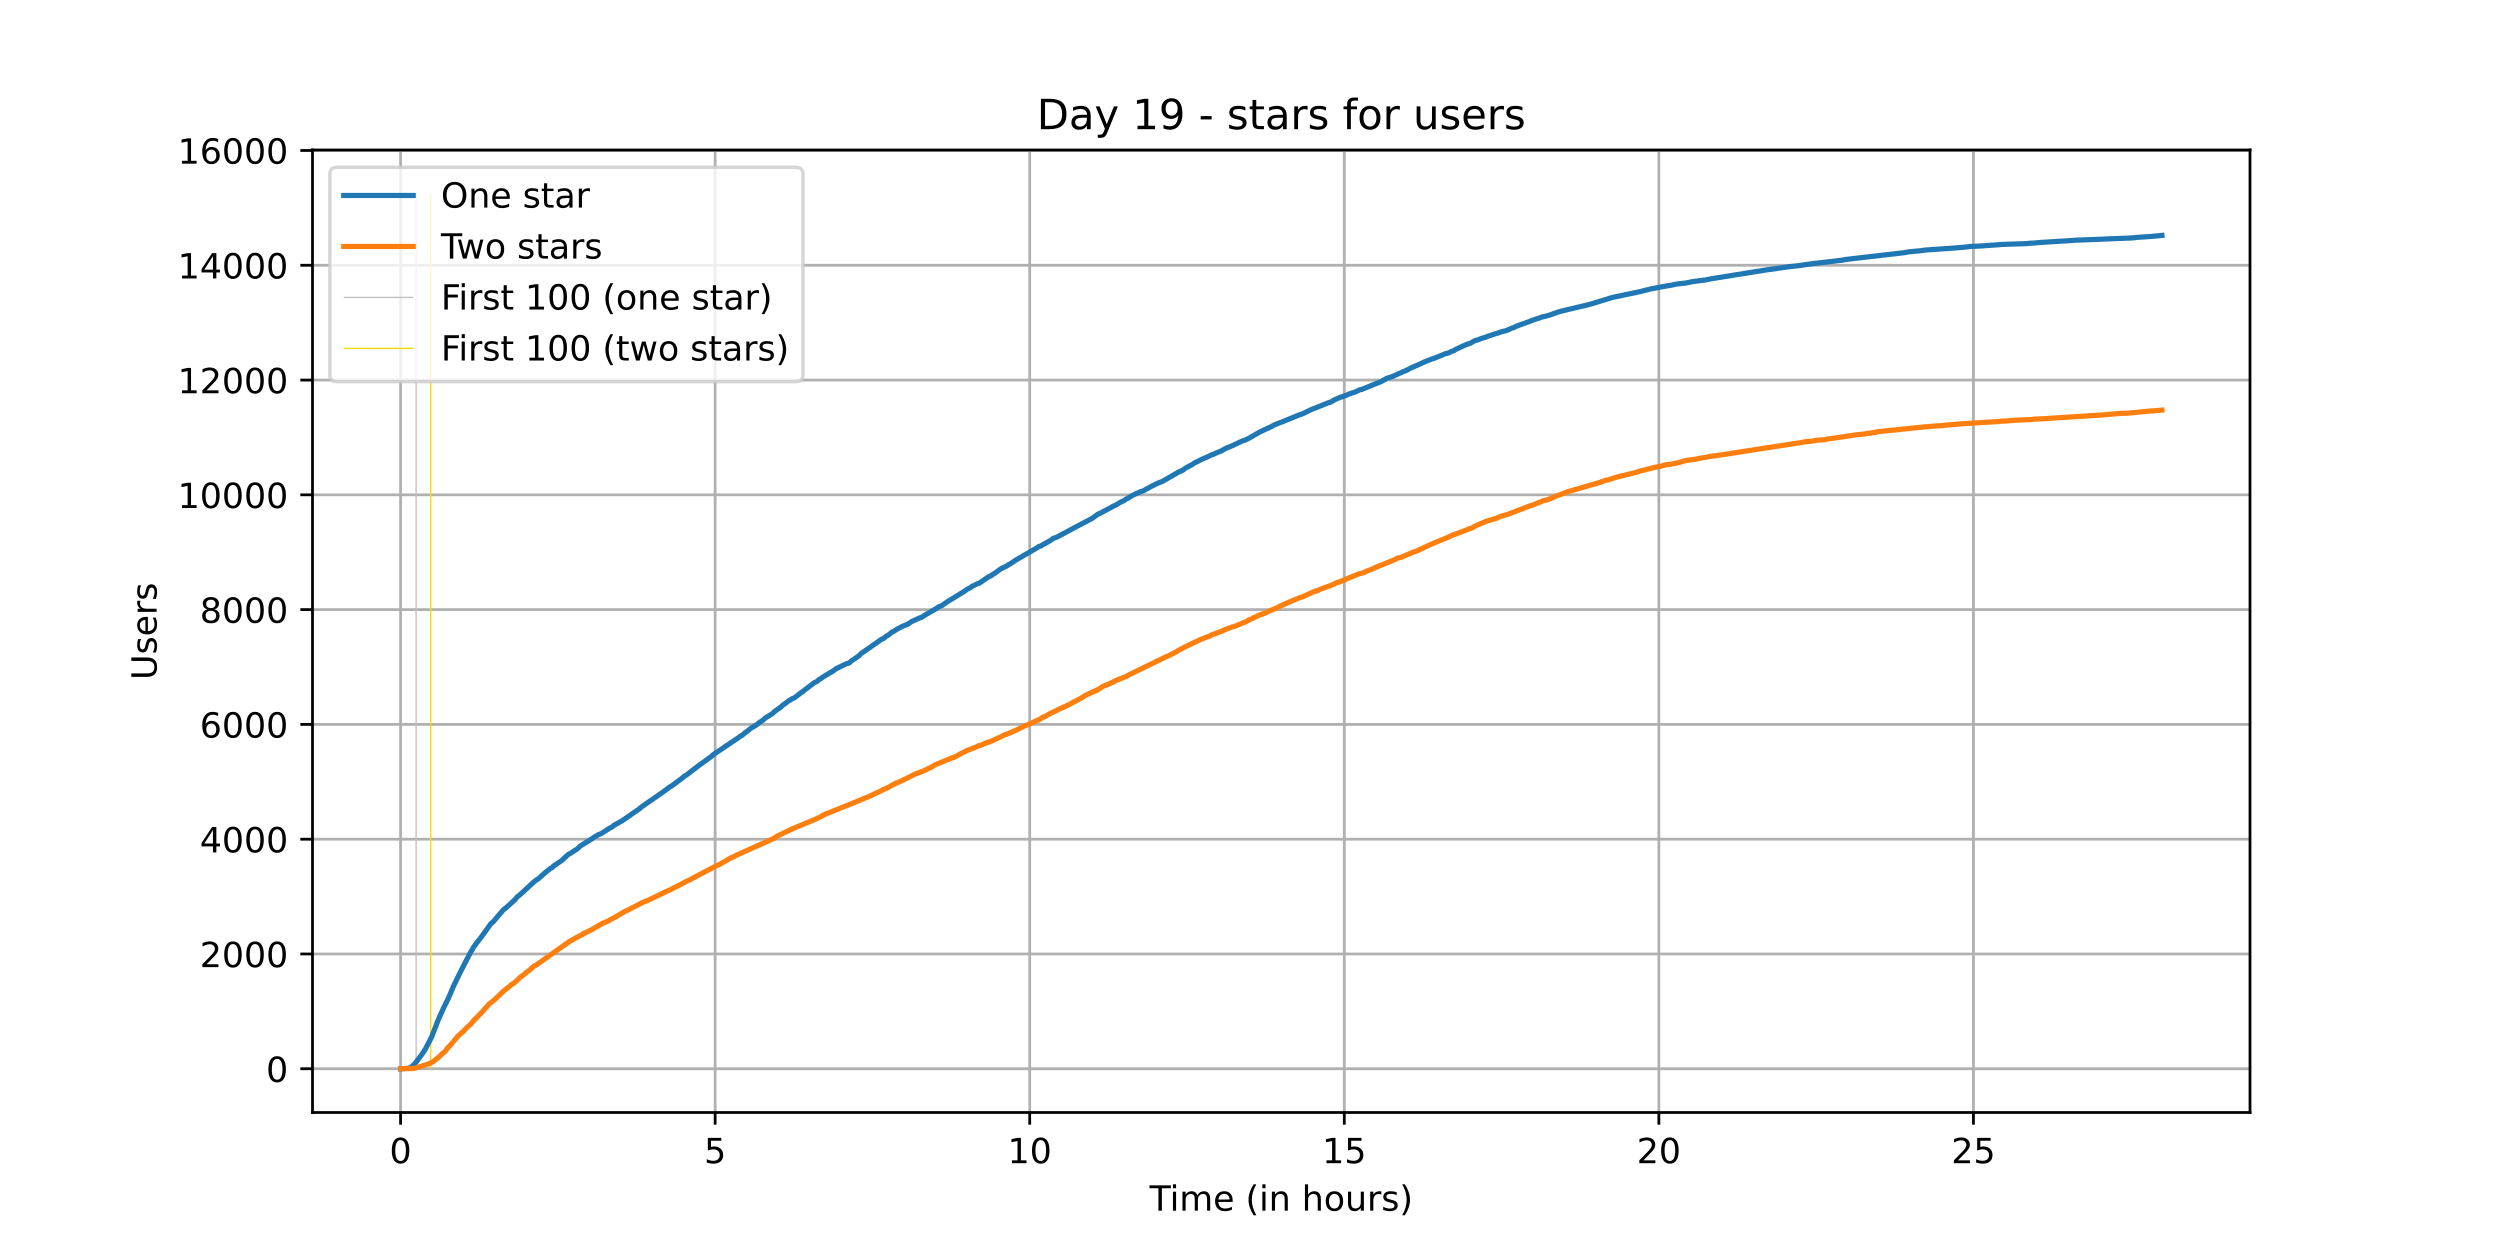 <?xml version="1.0" encoding="utf-8" standalone="no"?>
<!DOCTYPE svg PUBLIC "-//W3C//DTD SVG 1.1//EN"
  "http://www.w3.org/Graphics/SVG/1.1/DTD/svg11.dtd">
<!-- Created with matplotlib (https://matplotlib.org/) -->
<svg height="360pt" version="1.1" viewBox="0 0 720 360" width="720pt" xmlns="http://www.w3.org/2000/svg" xmlns:xlink="http://www.w3.org/1999/xlink">
 <defs>
  <style type="text/css">*{stroke-linecap:butt;stroke-linejoin:round;}</style>
 </defs>
 <g id="figure_1">
  <g id="patch_1">
   <path d="M 0 360 
L 720 360 
L 720 0 
L 0 0 
z
" style="fill:#ffffff;"/>
  </g>
  <g id="axes_1">
   <g id="patch_2">
    <path d="M 90 320.4 
L 648 320.4 
L 648 43.2 
L 90 43.2 
z
" style="fill:#ffffff;"/>
   </g>
   <g id="matplotlib.axis_1">
    <g id="xtick_1">
     <g id="line2d_1">
      <path clip-path="url(#pd65f5e9a64)" d="M 115.364 320.4 
L 115.364 43.2 
" style="fill:none;stroke:#b0b0b0;stroke-linecap:square;stroke-width:0.8;"/>
     </g>
     <g id="line2d_2">
      <defs>
       <path d="M 0 0 
L 0 3.5 
" id="m7a513f7570" style="stroke:#000000;stroke-width:0.8;"/>
      </defs>
      <g>
       <use style="stroke:#000000;stroke-width:0.8;" x="115.364" xlink:href="#m7a513f7570" y="320.4"/>
      </g>
     </g>
     <g id="text_1">
      <!-- 0 -->
      <g transform="translate(112.182 334.998)scale(0.1 -0.1)">
       <defs>
        <path d="M 31.781 66.406 
Q 24.172 66.406 20.328 58.906 
Q 16.5 51.422 16.5 36.375 
Q 16.5 21.391 20.328 13.891 
Q 24.172 6.391 31.781 6.391 
Q 39.453 6.391 43.281 13.891 
Q 47.125 21.391 47.125 36.375 
Q 47.125 51.422 43.281 58.906 
Q 39.453 66.406 31.781 66.406 
z
M 31.781 74.219 
Q 44.047 74.219 50.516 64.516 
Q 56.984 54.828 56.984 36.375 
Q 56.984 17.969 50.516 8.266 
Q 44.047 -1.422 31.781 -1.422 
Q 19.531 -1.422 13.062 8.266 
Q 6.594 17.969 6.594 36.375 
Q 6.594 54.828 13.062 64.516 
Q 19.531 74.219 31.781 74.219 
z
" id="DejaVuSans-48"/>
       </defs>
       <use xlink:href="#DejaVuSans-48"/>
      </g>
     </g>
    </g>
    <g id="xtick_2">
     <g id="line2d_3">
      <path clip-path="url(#pd65f5e9a64)" d="M 205.961 320.4 
L 205.961 43.2 
" style="fill:none;stroke:#b0b0b0;stroke-linecap:square;stroke-width:0.8;"/>
     </g>
     <g id="line2d_4">
      <g>
       <use style="stroke:#000000;stroke-width:0.8;" x="205.961" xlink:href="#m7a513f7570" y="320.4"/>
      </g>
     </g>
     <g id="text_2">
      <!-- 5 -->
      <g transform="translate(202.779 334.998)scale(0.1 -0.1)">
       <defs>
        <path d="M 10.797 72.906 
L 49.516 72.906 
L 49.516 64.594 
L 19.828 64.594 
L 19.828 46.734 
Q 21.969 47.469 24.109 47.828 
Q 26.266 48.188 28.422 48.188 
Q 40.625 48.188 47.75 41.5 
Q 54.891 34.812 54.891 23.391 
Q 54.891 11.625 47.562 5.094 
Q 40.234 -1.422 26.906 -1.422 
Q 22.312 -1.422 17.547 -0.641 
Q 12.797 0.141 7.719 1.703 
L 7.719 11.625 
Q 12.109 9.234 16.797 8.062 
Q 21.484 6.891 26.703 6.891 
Q 35.156 6.891 40.078 11.328 
Q 45.016 15.766 45.016 23.391 
Q 45.016 31 40.078 35.438 
Q 35.156 39.891 26.703 39.891 
Q 22.75 39.891 18.812 39.016 
Q 14.891 38.141 10.797 36.281 
z
" id="DejaVuSans-53"/>
       </defs>
       <use xlink:href="#DejaVuSans-53"/>
      </g>
     </g>
    </g>
    <g id="xtick_3">
     <g id="line2d_5">
      <path clip-path="url(#pd65f5e9a64)" d="M 296.558 320.4 
L 296.558 43.2 
" style="fill:none;stroke:#b0b0b0;stroke-linecap:square;stroke-width:0.8;"/>
     </g>
     <g id="line2d_6">
      <g>
       <use style="stroke:#000000;stroke-width:0.8;" x="296.558" xlink:href="#m7a513f7570" y="320.4"/>
      </g>
     </g>
     <g id="text_3">
      <!-- 10 -->
      <g transform="translate(290.195 334.998)scale(0.1 -0.1)">
       <defs>
        <path d="M 12.406 8.297 
L 28.516 8.297 
L 28.516 63.922 
L 10.984 60.406 
L 10.984 69.391 
L 28.422 72.906 
L 38.281 72.906 
L 38.281 8.297 
L 54.391 8.297 
L 54.391 0 
L 12.406 0 
z
" id="DejaVuSans-49"/>
       </defs>
       <use xlink:href="#DejaVuSans-49"/>
       <use x="63.623" xlink:href="#DejaVuSans-48"/>
      </g>
     </g>
    </g>
    <g id="xtick_4">
     <g id="line2d_7">
      <path clip-path="url(#pd65f5e9a64)" d="M 387.155 320.4 
L 387.155 43.2 
" style="fill:none;stroke:#b0b0b0;stroke-linecap:square;stroke-width:0.8;"/>
     </g>
     <g id="line2d_8">
      <g>
       <use style="stroke:#000000;stroke-width:0.8;" x="387.155" xlink:href="#m7a513f7570" y="320.4"/>
      </g>
     </g>
     <g id="text_4">
      <!-- 15 -->
      <g transform="translate(380.792 334.998)scale(0.1 -0.1)">
       <use xlink:href="#DejaVuSans-49"/>
       <use x="63.623" xlink:href="#DejaVuSans-53"/>
      </g>
     </g>
    </g>
    <g id="xtick_5">
     <g id="line2d_9">
      <path clip-path="url(#pd65f5e9a64)" d="M 477.752 320.4 
L 477.752 43.2 
" style="fill:none;stroke:#b0b0b0;stroke-linecap:square;stroke-width:0.8;"/>
     </g>
     <g id="line2d_10">
      <g>
       <use style="stroke:#000000;stroke-width:0.8;" x="477.752" xlink:href="#m7a513f7570" y="320.4"/>
      </g>
     </g>
     <g id="text_5">
      <!-- 20 -->
      <g transform="translate(471.389 334.998)scale(0.1 -0.1)">
       <defs>
        <path d="M 19.188 8.297 
L 53.609 8.297 
L 53.609 0 
L 7.328 0 
L 7.328 8.297 
Q 12.938 14.109 22.625 23.891 
Q 32.328 33.688 34.812 36.531 
Q 39.547 41.844 41.422 45.531 
Q 43.312 49.219 43.312 52.781 
Q 43.312 58.594 39.234 62.25 
Q 35.156 65.922 28.609 65.922 
Q 23.969 65.922 18.812 64.312 
Q 13.672 62.703 7.812 59.422 
L 7.812 69.391 
Q 13.766 71.781 18.938 73 
Q 24.125 74.219 28.422 74.219 
Q 39.75 74.219 46.484 68.547 
Q 53.219 62.891 53.219 53.422 
Q 53.219 48.922 51.531 44.891 
Q 49.859 40.875 45.406 35.406 
Q 44.188 33.984 37.641 27.219 
Q 31.109 20.453 19.188 8.297 
z
" id="DejaVuSans-50"/>
       </defs>
       <use xlink:href="#DejaVuSans-50"/>
       <use x="63.623" xlink:href="#DejaVuSans-48"/>
      </g>
     </g>
    </g>
    <g id="xtick_6">
     <g id="line2d_11">
      <path clip-path="url(#pd65f5e9a64)" d="M 568.349 320.4 
L 568.349 43.2 
" style="fill:none;stroke:#b0b0b0;stroke-linecap:square;stroke-width:0.8;"/>
     </g>
     <g id="line2d_12">
      <g>
       <use style="stroke:#000000;stroke-width:0.8;" x="568.349" xlink:href="#m7a513f7570" y="320.4"/>
      </g>
     </g>
     <g id="text_6">
      <!-- 25 -->
      <g transform="translate(561.986 334.998)scale(0.1 -0.1)">
       <use xlink:href="#DejaVuSans-50"/>
       <use x="63.623" xlink:href="#DejaVuSans-53"/>
      </g>
     </g>
    </g>
    <g id="text_7">
     <!-- Time (in hours) -->
     <g transform="translate(331.072 348.677)scale(0.1 -0.1)">
      <defs>
       <path d="M -0.297 72.906 
L 61.375 72.906 
L 61.375 64.594 
L 35.5 64.594 
L 35.5 0 
L 25.594 0 
L 25.594 64.594 
L -0.297 64.594 
z
" id="DejaVuSans-84"/>
       <path d="M 9.422 54.688 
L 18.406 54.688 
L 18.406 0 
L 9.422 0 
z
M 9.422 75.984 
L 18.406 75.984 
L 18.406 64.594 
L 9.422 64.594 
z
" id="DejaVuSans-105"/>
       <path d="M 52 44.188 
Q 55.375 50.25 60.062 53.125 
Q 64.75 56 71.094 56 
Q 79.641 56 84.281 50.016 
Q 88.922 44.047 88.922 33.016 
L 88.922 0 
L 79.891 0 
L 79.891 32.719 
Q 79.891 40.578 77.094 44.375 
Q 74.312 48.188 68.609 48.188 
Q 61.625 48.188 57.562 43.547 
Q 53.516 38.922 53.516 30.906 
L 53.516 0 
L 44.484 0 
L 44.484 32.719 
Q 44.484 40.625 41.703 44.406 
Q 38.922 48.188 33.109 48.188 
Q 26.219 48.188 22.156 43.531 
Q 18.109 38.875 18.109 30.906 
L 18.109 0 
L 9.078 0 
L 9.078 54.688 
L 18.109 54.688 
L 18.109 46.188 
Q 21.188 51.219 25.484 53.609 
Q 29.781 56 35.688 56 
Q 41.656 56 45.828 52.969 
Q 50 49.953 52 44.188 
z
" id="DejaVuSans-109"/>
       <path d="M 56.203 29.594 
L 56.203 25.203 
L 14.891 25.203 
Q 15.484 15.922 20.484 11.062 
Q 25.484 6.203 34.422 6.203 
Q 39.594 6.203 44.453 7.469 
Q 49.312 8.734 54.109 11.281 
L 54.109 2.781 
Q 49.266 0.734 44.188 -0.344 
Q 39.109 -1.422 33.891 -1.422 
Q 20.797 -1.422 13.156 6.188 
Q 5.516 13.812 5.516 26.812 
Q 5.516 40.234 12.766 48.109 
Q 20.016 56 32.328 56 
Q 43.359 56 49.781 48.891 
Q 56.203 41.797 56.203 29.594 
z
M 47.219 32.234 
Q 47.125 39.594 43.094 43.984 
Q 39.062 48.391 32.422 48.391 
Q 24.906 48.391 20.391 44.141 
Q 15.875 39.891 15.188 32.172 
z
" id="DejaVuSans-101"/>
       <path id="DejaVuSans-32"/>
       <path d="M 31 75.875 
Q 24.469 64.656 21.281 53.656 
Q 18.109 42.672 18.109 31.391 
Q 18.109 20.125 21.312 9.062 
Q 24.516 -2 31 -13.188 
L 23.188 -13.188 
Q 15.875 -1.703 12.234 9.375 
Q 8.594 20.453 8.594 31.391 
Q 8.594 42.281 12.203 53.312 
Q 15.828 64.359 23.188 75.875 
z
" id="DejaVuSans-40"/>
       <path d="M 54.891 33.016 
L 54.891 0 
L 45.906 0 
L 45.906 32.719 
Q 45.906 40.484 42.875 44.328 
Q 39.844 48.188 33.797 48.188 
Q 26.516 48.188 22.312 43.547 
Q 18.109 38.922 18.109 30.906 
L 18.109 0 
L 9.078 0 
L 9.078 54.688 
L 18.109 54.688 
L 18.109 46.188 
Q 21.344 51.125 25.703 53.562 
Q 30.078 56 35.797 56 
Q 45.219 56 50.047 50.172 
Q 54.891 44.344 54.891 33.016 
z
" id="DejaVuSans-110"/>
       <path d="M 54.891 33.016 
L 54.891 0 
L 45.906 0 
L 45.906 32.719 
Q 45.906 40.484 42.875 44.328 
Q 39.844 48.188 33.797 48.188 
Q 26.516 48.188 22.312 43.547 
Q 18.109 38.922 18.109 30.906 
L 18.109 0 
L 9.078 0 
L 9.078 75.984 
L 18.109 75.984 
L 18.109 46.188 
Q 21.344 51.125 25.703 53.562 
Q 30.078 56 35.797 56 
Q 45.219 56 50.047 50.172 
Q 54.891 44.344 54.891 33.016 
z
" id="DejaVuSans-104"/>
       <path d="M 30.609 48.391 
Q 23.391 48.391 19.188 42.75 
Q 14.984 37.109 14.984 27.297 
Q 14.984 17.484 19.156 11.844 
Q 23.344 6.203 30.609 6.203 
Q 37.797 6.203 41.984 11.859 
Q 46.188 17.531 46.188 27.297 
Q 46.188 37.016 41.984 42.703 
Q 37.797 48.391 30.609 48.391 
z
M 30.609 56 
Q 42.328 56 49.016 48.375 
Q 55.719 40.766 55.719 27.297 
Q 55.719 13.875 49.016 6.219 
Q 42.328 -1.422 30.609 -1.422 
Q 18.844 -1.422 12.172 6.219 
Q 5.516 13.875 5.516 27.297 
Q 5.516 40.766 12.172 48.375 
Q 18.844 56 30.609 56 
z
" id="DejaVuSans-111"/>
       <path d="M 8.5 21.578 
L 8.5 54.688 
L 17.484 54.688 
L 17.484 21.922 
Q 17.484 14.156 20.5 10.266 
Q 23.531 6.391 29.594 6.391 
Q 36.859 6.391 41.078 11.031 
Q 45.312 15.672 45.312 23.688 
L 45.312 54.688 
L 54.297 54.688 
L 54.297 0 
L 45.312 0 
L 45.312 8.406 
Q 42.047 3.422 37.719 1 
Q 33.406 -1.422 27.688 -1.422 
Q 18.266 -1.422 13.375 4.438 
Q 8.5 10.297 8.5 21.578 
z
M 31.109 56 
z
" id="DejaVuSans-117"/>
       <path d="M 41.109 46.297 
Q 39.594 47.172 37.812 47.578 
Q 36.031 48 33.891 48 
Q 26.266 48 22.188 43.047 
Q 18.109 38.094 18.109 28.812 
L 18.109 0 
L 9.078 0 
L 9.078 54.688 
L 18.109 54.688 
L 18.109 46.188 
Q 20.953 51.172 25.484 53.578 
Q 30.031 56 36.531 56 
Q 37.453 56 38.578 55.875 
Q 39.703 55.766 41.062 55.516 
z
" id="DejaVuSans-114"/>
       <path d="M 44.281 53.078 
L 44.281 44.578 
Q 40.484 46.531 36.375 47.5 
Q 32.281 48.484 27.875 48.484 
Q 21.188 48.484 17.844 46.438 
Q 14.5 44.391 14.5 40.281 
Q 14.5 37.156 16.891 35.375 
Q 19.281 33.594 26.516 31.984 
L 29.594 31.297 
Q 39.156 29.25 43.188 25.516 
Q 47.219 21.781 47.219 15.094 
Q 47.219 7.469 41.188 3.016 
Q 35.156 -1.422 24.609 -1.422 
Q 20.219 -1.422 15.453 -0.562 
Q 10.688 0.297 5.422 2 
L 5.422 11.281 
Q 10.406 8.688 15.234 7.391 
Q 20.062 6.109 24.812 6.109 
Q 31.156 6.109 34.562 8.281 
Q 37.984 10.453 37.984 14.406 
Q 37.984 18.062 35.516 20.016 
Q 33.062 21.969 24.703 23.781 
L 21.578 24.516 
Q 13.234 26.266 9.516 29.906 
Q 5.812 33.547 5.812 39.891 
Q 5.812 47.609 11.281 51.797 
Q 16.75 56 26.812 56 
Q 31.781 56 36.172 55.266 
Q 40.578 54.547 44.281 53.078 
z
" id="DejaVuSans-115"/>
       <path d="M 8.016 75.875 
L 15.828 75.875 
Q 23.141 64.359 26.781 53.312 
Q 30.422 42.281 30.422 31.391 
Q 30.422 20.453 26.781 9.375 
Q 23.141 -1.703 15.828 -13.188 
L 8.016 -13.188 
Q 14.5 -2 17.703 9.062 
Q 20.906 20.125 20.906 31.391 
Q 20.906 42.672 17.703 53.656 
Q 14.5 64.656 8.016 75.875 
z
" id="DejaVuSans-41"/>
      </defs>
      <use xlink:href="#DejaVuSans-84"/>
      <use x="57.959" xlink:href="#DejaVuSans-105"/>
      <use x="85.742" xlink:href="#DejaVuSans-109"/>
      <use x="183.154" xlink:href="#DejaVuSans-101"/>
      <use x="244.678" xlink:href="#DejaVuSans-32"/>
      <use x="276.465" xlink:href="#DejaVuSans-40"/>
      <use x="315.479" xlink:href="#DejaVuSans-105"/>
      <use x="343.262" xlink:href="#DejaVuSans-110"/>
      <use x="406.641" xlink:href="#DejaVuSans-32"/>
      <use x="438.428" xlink:href="#DejaVuSans-104"/>
      <use x="501.807" xlink:href="#DejaVuSans-111"/>
      <use x="562.988" xlink:href="#DejaVuSans-117"/>
      <use x="626.367" xlink:href="#DejaVuSans-114"/>
      <use x="667.48" xlink:href="#DejaVuSans-115"/>
      <use x="719.58" xlink:href="#DejaVuSans-41"/>
     </g>
    </g>
   </g>
   <g id="matplotlib.axis_2">
    <g id="ytick_1">
     <g id="line2d_13">
      <path clip-path="url(#pd65f5e9a64)" d="M 90 307.8 
L 648 307.8 
" style="fill:none;stroke:#b0b0b0;stroke-linecap:square;stroke-width:0.8;"/>
     </g>
     <g id="line2d_14">
      <defs>
       <path d="M 0 0 
L -3.5 0 
" id="med02d99dfb" style="stroke:#000000;stroke-width:0.8;"/>
      </defs>
      <g>
       <use style="stroke:#000000;stroke-width:0.8;" x="90" xlink:href="#med02d99dfb" y="307.8"/>
      </g>
     </g>
     <g id="text_8">
      <!-- 0 -->
      <g transform="translate(76.638 311.599)scale(0.1 -0.1)">
       <use xlink:href="#DejaVuSans-48"/>
      </g>
     </g>
    </g>
    <g id="ytick_2">
     <g id="line2d_15">
      <path clip-path="url(#pd65f5e9a64)" d="M 90 274.742 
L 648 274.742 
" style="fill:none;stroke:#b0b0b0;stroke-linecap:square;stroke-width:0.8;"/>
     </g>
     <g id="line2d_16">
      <g>
       <use style="stroke:#000000;stroke-width:0.8;" x="90" xlink:href="#med02d99dfb" y="274.742"/>
      </g>
     </g>
     <g id="text_9">
      <!-- 2000 -->
      <g transform="translate(57.55 278.541)scale(0.1 -0.1)">
       <use xlink:href="#DejaVuSans-50"/>
       <use x="63.623" xlink:href="#DejaVuSans-48"/>
       <use x="127.246" xlink:href="#DejaVuSans-48"/>
       <use x="190.869" xlink:href="#DejaVuSans-48"/>
      </g>
     </g>
    </g>
    <g id="ytick_3">
     <g id="line2d_17">
      <path clip-path="url(#pd65f5e9a64)" d="M 90 241.684 
L 648 241.684 
" style="fill:none;stroke:#b0b0b0;stroke-linecap:square;stroke-width:0.8;"/>
     </g>
     <g id="line2d_18">
      <g>
       <use style="stroke:#000000;stroke-width:0.8;" x="90" xlink:href="#med02d99dfb" y="241.684"/>
      </g>
     </g>
     <g id="text_10">
      <!-- 4000 -->
      <g transform="translate(57.55 245.484)scale(0.1 -0.1)">
       <defs>
        <path d="M 37.797 64.312 
L 12.891 25.391 
L 37.797 25.391 
z
M 35.203 72.906 
L 47.609 72.906 
L 47.609 25.391 
L 58.016 25.391 
L 58.016 17.188 
L 47.609 17.188 
L 47.609 0 
L 37.797 0 
L 37.797 17.188 
L 4.891 17.188 
L 4.891 26.703 
z
" id="DejaVuSans-52"/>
       </defs>
       <use xlink:href="#DejaVuSans-52"/>
       <use x="63.623" xlink:href="#DejaVuSans-48"/>
       <use x="127.246" xlink:href="#DejaVuSans-48"/>
       <use x="190.869" xlink:href="#DejaVuSans-48"/>
      </g>
     </g>
    </g>
    <g id="ytick_4">
     <g id="line2d_19">
      <path clip-path="url(#pd65f5e9a64)" d="M 90 208.626 
L 648 208.626 
" style="fill:none;stroke:#b0b0b0;stroke-linecap:square;stroke-width:0.8;"/>
     </g>
     <g id="line2d_20">
      <g>
       <use style="stroke:#000000;stroke-width:0.8;" x="90" xlink:href="#med02d99dfb" y="208.626"/>
      </g>
     </g>
     <g id="text_11">
      <!-- 6000 -->
      <g transform="translate(57.55 212.426)scale(0.1 -0.1)">
       <defs>
        <path d="M 33.016 40.375 
Q 26.375 40.375 22.484 35.828 
Q 18.609 31.297 18.609 23.391 
Q 18.609 15.531 22.484 10.953 
Q 26.375 6.391 33.016 6.391 
Q 39.656 6.391 43.531 10.953 
Q 47.406 15.531 47.406 23.391 
Q 47.406 31.297 43.531 35.828 
Q 39.656 40.375 33.016 40.375 
z
M 52.594 71.297 
L 52.594 62.312 
Q 48.875 64.062 45.094 64.984 
Q 41.312 65.922 37.594 65.922 
Q 27.828 65.922 22.672 59.328 
Q 17.531 52.734 16.797 39.406 
Q 19.672 43.656 24.016 45.922 
Q 28.375 48.188 33.594 48.188 
Q 44.578 48.188 50.953 41.516 
Q 57.328 34.859 57.328 23.391 
Q 57.328 12.156 50.688 5.359 
Q 44.047 -1.422 33.016 -1.422 
Q 20.359 -1.422 13.672 8.266 
Q 6.984 17.969 6.984 36.375 
Q 6.984 53.656 15.188 63.938 
Q 23.391 74.219 37.203 74.219 
Q 40.922 74.219 44.703 73.484 
Q 48.484 72.75 52.594 71.297 
z
" id="DejaVuSans-54"/>
       </defs>
       <use xlink:href="#DejaVuSans-54"/>
       <use x="63.623" xlink:href="#DejaVuSans-48"/>
       <use x="127.246" xlink:href="#DejaVuSans-48"/>
       <use x="190.869" xlink:href="#DejaVuSans-48"/>
      </g>
     </g>
    </g>
    <g id="ytick_5">
     <g id="line2d_21">
      <path clip-path="url(#pd65f5e9a64)" d="M 90 175.569 
L 648 175.569 
" style="fill:none;stroke:#b0b0b0;stroke-linecap:square;stroke-width:0.8;"/>
     </g>
     <g id="line2d_22">
      <g>
       <use style="stroke:#000000;stroke-width:0.8;" x="90" xlink:href="#med02d99dfb" y="175.569"/>
      </g>
     </g>
     <g id="text_12">
      <!-- 8000 -->
      <g transform="translate(57.55 179.368)scale(0.1 -0.1)">
       <defs>
        <path d="M 31.781 34.625 
Q 24.75 34.625 20.719 30.859 
Q 16.703 27.094 16.703 20.516 
Q 16.703 13.922 20.719 10.156 
Q 24.75 6.391 31.781 6.391 
Q 38.812 6.391 42.859 10.172 
Q 46.922 13.969 46.922 20.516 
Q 46.922 27.094 42.891 30.859 
Q 38.875 34.625 31.781 34.625 
z
M 21.922 38.812 
Q 15.578 40.375 12.031 44.719 
Q 8.5 49.078 8.5 55.328 
Q 8.5 64.062 14.719 69.141 
Q 20.953 74.219 31.781 74.219 
Q 42.672 74.219 48.875 69.141 
Q 55.078 64.062 55.078 55.328 
Q 55.078 49.078 51.531 44.719 
Q 48 40.375 41.703 38.812 
Q 48.828 37.156 52.797 32.312 
Q 56.781 27.484 56.781 20.516 
Q 56.781 9.906 50.312 4.234 
Q 43.844 -1.422 31.781 -1.422 
Q 19.734 -1.422 13.25 4.234 
Q 6.781 9.906 6.781 20.516 
Q 6.781 27.484 10.781 32.312 
Q 14.797 37.156 21.922 38.812 
z
M 18.312 54.391 
Q 18.312 48.734 21.844 45.562 
Q 25.391 42.391 31.781 42.391 
Q 38.141 42.391 41.719 45.562 
Q 45.312 48.734 45.312 54.391 
Q 45.312 60.062 41.719 63.234 
Q 38.141 66.406 31.781 66.406 
Q 25.391 66.406 21.844 63.234 
Q 18.312 60.062 18.312 54.391 
z
" id="DejaVuSans-56"/>
       </defs>
       <use xlink:href="#DejaVuSans-56"/>
       <use x="63.623" xlink:href="#DejaVuSans-48"/>
       <use x="127.246" xlink:href="#DejaVuSans-48"/>
       <use x="190.869" xlink:href="#DejaVuSans-48"/>
      </g>
     </g>
    </g>
    <g id="ytick_6">
     <g id="line2d_23">
      <path clip-path="url(#pd65f5e9a64)" d="M 90 142.511 
L 648 142.511 
" style="fill:none;stroke:#b0b0b0;stroke-linecap:square;stroke-width:0.8;"/>
     </g>
     <g id="line2d_24">
      <g>
       <use style="stroke:#000000;stroke-width:0.8;" x="90" xlink:href="#med02d99dfb" y="142.511"/>
      </g>
     </g>
     <g id="text_13">
      <!-- 10000 -->
      <g transform="translate(51.188 146.31)scale(0.1 -0.1)">
       <use xlink:href="#DejaVuSans-49"/>
       <use x="63.623" xlink:href="#DejaVuSans-48"/>
       <use x="127.246" xlink:href="#DejaVuSans-48"/>
       <use x="190.869" xlink:href="#DejaVuSans-48"/>
       <use x="254.492" xlink:href="#DejaVuSans-48"/>
      </g>
     </g>
    </g>
    <g id="ytick_7">
     <g id="line2d_25">
      <path clip-path="url(#pd65f5e9a64)" d="M 90 109.453 
L 648 109.453 
" style="fill:none;stroke:#b0b0b0;stroke-linecap:square;stroke-width:0.8;"/>
     </g>
     <g id="line2d_26">
      <g>
       <use style="stroke:#000000;stroke-width:0.8;" x="90" xlink:href="#med02d99dfb" y="109.453"/>
      </g>
     </g>
     <g id="text_14">
      <!-- 12000 -->
      <g transform="translate(51.188 113.252)scale(0.1 -0.1)">
       <use xlink:href="#DejaVuSans-49"/>
       <use x="63.623" xlink:href="#DejaVuSans-50"/>
       <use x="127.246" xlink:href="#DejaVuSans-48"/>
       <use x="190.869" xlink:href="#DejaVuSans-48"/>
       <use x="254.492" xlink:href="#DejaVuSans-48"/>
      </g>
     </g>
    </g>
    <g id="ytick_8">
     <g id="line2d_27">
      <path clip-path="url(#pd65f5e9a64)" d="M 90 76.395 
L 648 76.395 
" style="fill:none;stroke:#b0b0b0;stroke-linecap:square;stroke-width:0.8;"/>
     </g>
     <g id="line2d_28">
      <g>
       <use style="stroke:#000000;stroke-width:0.8;" x="90" xlink:href="#med02d99dfb" y="76.395"/>
      </g>
     </g>
     <g id="text_15">
      <!-- 14000 -->
      <g transform="translate(51.188 80.194)scale(0.1 -0.1)">
       <use xlink:href="#DejaVuSans-49"/>
       <use x="63.623" xlink:href="#DejaVuSans-52"/>
       <use x="127.246" xlink:href="#DejaVuSans-48"/>
       <use x="190.869" xlink:href="#DejaVuSans-48"/>
       <use x="254.492" xlink:href="#DejaVuSans-48"/>
      </g>
     </g>
    </g>
    <g id="ytick_9">
     <g id="line2d_29">
      <path clip-path="url(#pd65f5e9a64)" d="M 90 43.337 
L 648 43.337 
" style="fill:none;stroke:#b0b0b0;stroke-linecap:square;stroke-width:0.8;"/>
     </g>
     <g id="line2d_30">
      <g>
       <use style="stroke:#000000;stroke-width:0.8;" x="90" xlink:href="#med02d99dfb" y="43.337"/>
      </g>
     </g>
     <g id="text_16">
      <!-- 16000 -->
      <g transform="translate(51.188 47.136)scale(0.1 -0.1)">
       <use xlink:href="#DejaVuSans-49"/>
       <use x="63.623" xlink:href="#DejaVuSans-54"/>
       <use x="127.246" xlink:href="#DejaVuSans-48"/>
       <use x="190.869" xlink:href="#DejaVuSans-48"/>
       <use x="254.492" xlink:href="#DejaVuSans-48"/>
      </g>
     </g>
    </g>
    <g id="text_17">
     <!-- Users -->
     <g transform="translate(45.108 195.801)rotate(-90)scale(0.1 -0.1)">
      <defs>
       <path d="M 8.688 72.906 
L 18.609 72.906 
L 18.609 28.609 
Q 18.609 16.891 22.844 11.734 
Q 27.094 6.594 36.625 6.594 
Q 46.094 6.594 50.344 11.734 
Q 54.594 16.891 54.594 28.609 
L 54.594 72.906 
L 64.5 72.906 
L 64.5 27.391 
Q 64.5 13.141 57.438 5.859 
Q 50.391 -1.422 36.625 -1.422 
Q 22.797 -1.422 15.734 5.859 
Q 8.688 13.141 8.688 27.391 
z
" id="DejaVuSans-85"/>
      </defs>
      <use xlink:href="#DejaVuSans-85"/>
      <use x="73.193" xlink:href="#DejaVuSans-115"/>
      <use x="125.293" xlink:href="#DejaVuSans-101"/>
      <use x="186.816" xlink:href="#DejaVuSans-114"/>
      <use x="227.93" xlink:href="#DejaVuSans-115"/>
     </g>
    </g>
   </g>
   <g id="LineCollection_1">
    <path clip-path="url(#pd65f5e9a64)" d="M 119.838 307.8 
L 119.838 55.8 
" style="fill:none;stroke:#c0c0c0;stroke-width:0.4;"/>
   </g>
   <g id="LineCollection_2">
    <path clip-path="url(#pd65f5e9a64)" d="M 124.031 307.8 
L 124.031 55.8 
" style="fill:none;stroke:#ffd700;stroke-width:0.4;"/>
   </g>
   <g id="line2d_31">
    <path clip-path="url(#pd65f5e9a64)" d="M 115.364 307.8 
L 117.442 307.701 
L 118.343 307.436 
L 119.541 306.279 
L 121.036 304.296 
L 121.635 303.486 
L 122.531 302.081 
L 124.328 298.626 
L 126.125 293.916 
L 127.327 291.238 
L 127.921 289.932 
L 129.119 287.552 
L 130.619 283.998 
L 132.713 279.701 
L 133.609 277.932 
L 135.104 275.073 
L 135.703 273.916 
L 136.005 273.569 
L 136.302 272.907 
L 137.505 271.255 
L 138.4 270.164 
L 141.395 265.998 
L 141.994 265.519 
L 144.989 261.998 
L 145.885 261.321 
L 148.281 259.122 
L 148.874 258.379 
L 150.072 257.403 
L 152.765 254.907 
L 153.666 254.048 
L 154.562 253.387 
L 155.161 252.99 
L 155.76 252.445 
L 157.255 251.106 
L 157.854 250.66 
L 158.453 250.164 
L 159.052 249.833 
L 159.348 249.486 
L 159.947 249.073 
L 160.546 248.66 
L 161.744 247.85 
L 163.541 246.18 
L 164.437 245.668 
L 165.635 244.858 
L 166.234 244.511 
L 167.13 243.651 
L 170.723 241.403 
L 171.322 240.957 
L 171.619 240.841 
L 172.218 240.445 
L 173.119 240.098 
L 175.51 238.544 
L 176.109 238.263 
L 176.411 238.081 
L 176.708 237.767 
L 177.604 237.255 
L 179.104 236.428 
L 183.291 233.519 
L 183.89 233.139 
L 184.786 232.362 
L 190.474 228.428 
L 191.073 227.998 
L 192.869 226.66 
L 193.468 226.329 
L 196.76 223.866 
L 197.057 223.569 
L 197.656 223.238 
L 198.255 222.775 
L 200.948 220.693 
L 204.838 217.883 
L 205.437 217.321 
L 212.922 212.279 
L 213.218 212.015 
L 213.817 211.701 
L 214.713 210.924 
L 215.312 210.527 
L 215.911 209.998 
L 216.51 209.552 
L 217.109 209.255 
L 218.005 208.66 
L 218.604 208.164 
L 219.802 207.354 
L 220.401 206.775 
L 221.599 206.048 
L 222.198 205.668 
L 222.495 205.486 
L 223.094 204.891 
L 224.89 203.635 
L 225.187 203.288 
L 225.786 202.858 
L 227.286 201.734 
L 227.583 201.651 
L 227.88 201.37 
L 228.781 200.974 
L 231.474 198.924 
L 234.474 196.643 
L 235.369 196.213 
L 235.968 195.618 
L 236.265 195.536 
L 236.864 195.089 
L 237.765 194.527 
L 239.557 193.453 
L 240.156 193.089 
L 240.755 192.61 
L 243.75 191.172 
L 244.349 191.007 
L 244.646 190.858 
L 245.244 190.312 
L 247.338 188.907 
L 247.937 188.263 
L 253.922 184.081 
L 254.521 183.85 
L 255.12 183.337 
L 256.021 182.775 
L 256.916 182.015 
L 257.515 181.75 
L 258.411 181.155 
L 259.911 180.379 
L 261.406 179.783 
L 262.604 178.974 
L 263.198 178.726 
L 263.797 178.412 
L 264.396 178.18 
L 264.995 177.899 
L 265.297 177.85 
L 266.489 177.089 
L 269.187 175.536 
L 270.38 174.759 
L 271.281 174.395 
L 272.776 173.337 
L 277.864 170.213 
L 278.463 169.734 
L 279.359 169.321 
L 279.958 168.858 
L 281.453 168.131 
L 282.052 167.932 
L 284.745 166.098 
L 285.344 165.866 
L 286.245 165.205 
L 286.542 165.089 
L 288.036 163.949 
L 290.135 162.891 
L 290.432 162.626 
L 290.734 162.527 
L 292.828 161.139 
L 298.812 157.684 
L 299.109 157.436 
L 300.01 157.139 
L 300.307 156.874 
L 301.208 156.412 
L 302.104 155.899 
L 302.703 155.536 
L 303.302 155.073 
L 304.5 154.643 
L 305.099 154.296 
L 308.089 152.709 
L 309.287 152.048 
L 314.078 149.536 
L 314.677 149.188 
L 316.177 148.098 
L 317.073 147.717 
L 317.672 147.354 
L 318.271 147.056 
L 320.063 146.098 
L 320.661 145.75 
L 321.26 145.519 
L 322.76 144.593 
L 323.656 144.213 
L 324.255 143.767 
L 324.854 143.486 
L 326.052 142.726 
L 327.25 142.131 
L 328.151 141.817 
L 328.453 141.602 
L 329.349 141.337 
L 329.948 140.957 
L 330.547 140.66 
L 331.146 140.296 
L 332.937 139.403 
L 333.838 139.007 
L 334.734 138.66 
L 339.526 135.899 
L 340.719 135.387 
L 341.318 134.874 
L 343.416 133.75 
L 344.015 133.321 
L 344.911 132.907 
L 345.807 132.428 
L 347.604 131.635 
L 349.099 130.94 
L 349.401 130.874 
L 350 130.577 
L 351.792 129.833 
L 352.693 129.321 
L 353.291 129.007 
L 353.89 128.775 
L 355.083 128.279 
L 355.687 127.982 
L 357.781 127.007 
L 358.677 126.709 
L 359.578 126.279 
L 362.87 124.379 
L 366.161 122.858 
L 366.76 122.494 
L 367.953 121.998 
L 369.75 121.304 
L 373.943 119.585 
L 375.14 119.172 
L 377.531 118.015 
L 378.13 117.75 
L 378.729 117.536 
L 382.323 116.081 
L 383.219 115.817 
L 384.417 115.106 
L 386.213 114.329 
L 386.51 114.296 
L 387.109 114.064 
L 387.708 113.85 
L 388.307 113.569 
L 389.203 113.221 
L 390.104 112.974 
L 391.599 112.279 
L 392.198 112.147 
L 397.88 109.833 
L 398.479 109.486 
L 399.38 108.957 
L 401.172 108.379 
L 404.464 106.874 
L 404.766 106.825 
L 406.266 106.015 
L 407.161 105.618 
L 408.958 104.841 
L 410.156 104.263 
L 412.25 103.436 
L 413.146 103.155 
L 416.141 101.916 
L 417.339 101.585 
L 417.937 101.255 
L 418.833 100.94 
L 419.135 100.676 
L 419.729 100.412 
L 421.229 99.701 
L 422.427 99.188 
L 423.021 98.99 
L 423.323 98.924 
L 424.818 98.081 
L 425.719 97.85 
L 426.615 97.469 
L 427.813 97.139 
L 428.708 96.742 
L 429.01 96.709 
L 429.906 96.362 
L 431.703 95.817 
L 432.302 95.569 
L 433.797 95.221 
L 435.594 94.428 
L 435.891 94.395 
L 436.792 93.916 
L 440.38 92.626 
L 441.578 92.147 
L 443.375 91.569 
L 443.974 91.321 
L 444.87 91.139 
L 446.365 90.726 
L 447.266 90.395 
L 448.761 89.866 
L 449.36 89.701 
L 450.255 89.469 
L 450.854 89.321 
L 457.141 87.833 
L 458.938 87.337 
L 459.834 87.056 
L 464.323 85.668 
L 471.505 84.164 
L 472.401 83.982 
L 473.901 83.585 
L 474.797 83.37 
L 475.396 83.221 
L 478.688 82.577 
L 479.584 82.428 
L 481.381 82.131 
L 482.875 81.8 
L 483.776 81.701 
L 485.568 81.502 
L 487.365 81.122 
L 490.36 80.726 
L 491.261 80.626 
L 492.755 80.296 
L 508.615 77.75 
L 512.209 77.255 
L 515.797 76.742 
L 517.891 76.527 
L 520.584 76.131 
L 521.782 75.965 
L 530.761 74.907 
L 531.662 74.709 
L 532.558 74.61 
L 548.417 72.775 
L 549.615 72.544 
L 552.011 72.312 
L 552.907 72.246 
L 553.808 72.098 
L 554.704 71.998 
L 560.391 71.602 
L 561.287 71.552 
L 564.282 71.304 
L 565.48 71.221 
L 567.574 70.974 
L 569.964 70.874 
L 575.954 70.461 
L 576.553 70.395 
L 581.037 70.246 
L 583.735 70.164 
L 584.329 70.064 
L 585.829 69.998 
L 587.324 69.85 
L 596.902 69.255 
L 597.501 69.188 
L 603.485 68.957 
L 605.876 68.858 
L 607.376 68.792 
L 613.36 68.56 
L 614.256 68.511 
L 615.454 68.362 
L 616.954 68.263 
L 619.048 68.131 
L 620.246 68.031 
L 622.636 67.8 
L 622.636 67.8 
" style="fill:none;stroke:#1f77b4;stroke-linecap:square;stroke-width:1.5;"/>
   </g>
   <g id="line2d_32">
    <path clip-path="url(#pd65f5e9a64)" d="M 115.364 307.8 
L 119.239 307.717 
L 122.234 306.792 
L 122.833 306.577 
L 123.432 306.395 
L 124.031 306.147 
L 124.927 305.635 
L 126.729 304.131 
L 127.327 303.469 
L 128.223 302.792 
L 128.822 301.916 
L 129.718 301.007 
L 131.812 298.478 
L 133.609 296.858 
L 134.505 295.899 
L 135.703 294.825 
L 136.302 294.048 
L 138.702 291.618 
L 139.9 290.213 
L 140.499 289.651 
L 140.796 289.205 
L 141.395 288.742 
L 141.994 288.279 
L 142.593 287.767 
L 144.989 285.469 
L 146.484 284.279 
L 147.38 283.502 
L 148.281 282.957 
L 149.775 281.486 
L 150.973 280.626 
L 151.572 280.064 
L 152.166 279.618 
L 152.468 279.469 
L 153.067 278.858 
L 153.963 278.098 
L 154.265 278.048 
L 163.838 271.255 
L 165.338 270.428 
L 165.635 270.197 
L 166.234 269.916 
L 167.432 269.288 
L 167.729 269.139 
L 168.031 268.841 
L 168.328 268.775 
L 169.526 268.164 
L 170.421 267.75 
L 173.119 266.164 
L 173.713 265.8 
L 174.015 265.75 
L 174.911 265.337 
L 175.213 265.255 
L 175.812 264.841 
L 176.708 264.412 
L 180 262.461 
L 180.895 262.081 
L 184.489 260.213 
L 185.088 259.899 
L 186.286 259.453 
L 192.567 256.428 
L 193.166 256.18 
L 194.364 255.552 
L 195.265 255.139 
L 197.359 253.982 
L 198.854 253.321 
L 199.75 252.775 
L 200.052 252.676 
L 200.651 252.312 
L 205.739 249.651 
L 206.338 249.321 
L 207.234 248.957 
L 210.526 247.04 
L 211.422 246.709 
L 212.021 246.329 
L 221.599 242.031 
L 222.495 241.635 
L 223.396 241.188 
L 223.692 240.858 
L 228.182 238.726 
L 229.078 238.329 
L 234.474 236.081 
L 235.968 235.42 
L 236.864 234.907 
L 238.062 234.312 
L 238.661 234.098 
L 245.244 231.453 
L 245.843 231.205 
L 250.333 229.354 
L 252.729 228.23 
L 253.026 228.147 
L 253.328 227.916 
L 253.625 227.85 
L 254.224 227.486 
L 255.422 226.94 
L 256.021 226.676 
L 256.619 226.296 
L 258.114 225.519 
L 259.01 225.188 
L 260.807 224.312 
L 262.901 223.271 
L 264.099 222.676 
L 264.396 222.676 
L 265.297 222.246 
L 265.594 222.197 
L 266.489 221.767 
L 266.791 221.668 
L 267.39 221.304 
L 268.286 220.924 
L 269.187 220.329 
L 273.672 218.478 
L 274.271 218.23 
L 274.87 218.081 
L 275.469 217.75 
L 276.667 217.073 
L 278.463 216.164 
L 281.453 215.007 
L 281.755 214.759 
L 282.651 214.577 
L 283.25 214.263 
L 284.448 213.817 
L 285.047 213.651 
L 285.646 213.403 
L 289.234 211.701 
L 291.031 211.007 
L 291.927 210.56 
L 292.526 210.362 
L 295.219 209.007 
L 296.12 208.676 
L 298.812 207.436 
L 299.109 207.37 
L 300.307 206.577 
L 301.208 206.246 
L 301.807 205.833 
L 302.703 205.354 
L 303.901 204.825 
L 304.797 204.345 
L 305.396 204.064 
L 307.792 202.974 
L 308.391 202.626 
L 311.682 200.874 
L 312.578 200.263 
L 316.474 198.478 
L 317.37 197.833 
L 317.969 197.552 
L 318.568 197.255 
L 318.87 197.221 
L 321.859 195.783 
L 322.458 195.569 
L 324.552 194.709 
L 325.453 194.18 
L 326.349 193.767 
L 335.932 189.089 
L 336.234 189.023 
L 336.828 188.726 
L 338.927 187.635 
L 339.224 187.387 
L 339.823 187.089 
L 341.318 186.296 
L 345.807 184.147 
L 346.406 183.932 
L 347.005 183.684 
L 348.5 183.139 
L 349.099 182.792 
L 352.094 181.717 
L 352.693 181.37 
L 354.786 180.593 
L 355.385 180.461 
L 358.979 178.99 
L 359.578 178.61 
L 362.568 177.205 
L 364.364 176.544 
L 365.562 175.932 
L 366.76 175.486 
L 367.953 174.94 
L 368.854 174.478 
L 370.948 173.552 
L 373.943 172.279 
L 375.14 171.899 
L 375.739 171.618 
L 378.13 170.511 
L 378.729 170.329 
L 379.031 170.164 
L 379.328 170.164 
L 380.229 169.701 
L 382.922 168.742 
L 383.521 168.511 
L 384.417 168.098 
L 385.016 167.8 
L 385.911 167.536 
L 387.109 167.04 
L 388.307 166.527 
L 388.906 166.263 
L 391.297 165.304 
L 392.495 164.99 
L 392.797 164.94 
L 393.396 164.544 
L 395.188 163.899 
L 395.787 163.585 
L 399.677 161.998 
L 401.771 161.139 
L 402.37 160.775 
L 403.271 160.593 
L 407.161 158.974 
L 407.76 158.808 
L 411.953 156.825 
L 416.74 154.858 
L 418.536 154.031 
L 420.328 153.42 
L 423.323 152.23 
L 423.922 152.064 
L 425.12 151.354 
L 427.511 150.362 
L 428.11 150.098 
L 429.307 149.767 
L 430.208 149.486 
L 430.807 149.337 
L 432 148.792 
L 433.5 148.329 
L 434.099 148.18 
L 440.682 145.651 
L 440.979 145.635 
L 444.573 144.164 
L 445.172 144.081 
L 445.771 143.883 
L 446.964 143.436 
L 447.266 143.221 
L 447.865 142.99 
L 452.052 141.436 
L 452.651 141.304 
L 453.547 141.007 
L 454.448 140.775 
L 461.031 138.858 
L 461.63 138.593 
L 462.229 138.412 
L 463.125 138.197 
L 463.724 137.998 
L 464.922 137.651 
L 465.521 137.436 
L 468.813 136.626 
L 471.505 135.965 
L 472.104 135.734 
L 475.693 134.825 
L 476.594 134.577 
L 478.089 134.329 
L 479.886 133.817 
L 481.084 133.701 
L 481.979 133.536 
L 483.177 133.321 
L 485.568 132.61 
L 488.563 132.213 
L 489.761 131.932 
L 490.959 131.767 
L 491.558 131.668 
L 492.157 131.502 
L 496.047 130.957 
L 498.141 130.643 
L 498.74 130.544 
L 507.719 129.139 
L 508.318 129.056 
L 517.594 127.618 
L 518.49 127.519 
L 519.99 127.205 
L 521.485 127.106 
L 523.579 126.742 
L 525.672 126.626 
L 525.974 126.478 
L 527.469 126.296 
L 534.652 125.221 
L 537.047 124.99 
L 537.646 124.858 
L 540.339 124.494 
L 540.636 124.345 
L 542.735 124.131 
L 554.407 122.924 
L 555.6 122.858 
L 557.1 122.693 
L 559.193 122.593 
L 560.688 122.412 
L 561.886 122.312 
L 565.178 122.048 
L 575.652 121.387 
L 576.251 121.304 
L 578.048 121.238 
L 578.943 121.139 
L 580.443 121.04 
L 582.235 120.94 
L 584.928 120.841 
L 585.829 120.709 
L 588.22 120.61 
L 590.016 120.511 
L 591.214 120.412 
L 605.579 119.502 
L 610.366 119.073 
L 612.761 118.99 
L 619.048 118.395 
L 620.543 118.296 
L 622.636 118.114 
L 622.636 118.114 
" style="fill:none;stroke:#ff7f0e;stroke-linecap:square;stroke-width:1.5;"/>
   </g>
   <g id="patch_3">
    <path d="M 90 320.4 
L 90 43.2 
" style="fill:none;stroke:#000000;stroke-linecap:square;stroke-linejoin:miter;stroke-width:0.8;"/>
   </g>
   <g id="patch_4">
    <path d="M 648 320.4 
L 648 43.2 
" style="fill:none;stroke:#000000;stroke-linecap:square;stroke-linejoin:miter;stroke-width:0.8;"/>
   </g>
   <g id="patch_5">
    <path d="M 90 320.4 
L 648 320.4 
" style="fill:none;stroke:#000000;stroke-linecap:square;stroke-linejoin:miter;stroke-width:0.8;"/>
   </g>
   <g id="patch_6">
    <path d="M 90 43.2 
L 648 43.2 
" style="fill:none;stroke:#000000;stroke-linecap:square;stroke-linejoin:miter;stroke-width:0.8;"/>
   </g>
   <g id="text_18">
    <!-- Day 19 - stars for users -->
    <g transform="translate(298.609 37.2)scale(0.12 -0.12)">
     <defs>
      <path d="M 19.672 64.797 
L 19.672 8.109 
L 31.594 8.109 
Q 46.688 8.109 53.688 14.938 
Q 60.688 21.781 60.688 36.531 
Q 60.688 51.172 53.688 57.984 
Q 46.688 64.797 31.594 64.797 
z
M 9.812 72.906 
L 30.078 72.906 
Q 51.266 72.906 61.172 64.094 
Q 71.094 55.281 71.094 36.531 
Q 71.094 17.672 61.125 8.828 
Q 51.172 0 30.078 0 
L 9.812 0 
z
" id="DejaVuSans-68"/>
      <path d="M 34.281 27.484 
Q 23.391 27.484 19.188 25 
Q 14.984 22.516 14.984 16.5 
Q 14.984 11.719 18.141 8.906 
Q 21.297 6.109 26.703 6.109 
Q 34.188 6.109 38.703 11.406 
Q 43.219 16.703 43.219 25.484 
L 43.219 27.484 
z
M 52.203 31.203 
L 52.203 0 
L 43.219 0 
L 43.219 8.297 
Q 40.141 3.328 35.547 0.953 
Q 30.953 -1.422 24.312 -1.422 
Q 15.922 -1.422 10.953 3.297 
Q 6 8.016 6 15.922 
Q 6 25.141 12.172 29.828 
Q 18.359 34.516 30.609 34.516 
L 43.219 34.516 
L 43.219 35.406 
Q 43.219 41.609 39.141 45 
Q 35.062 48.391 27.688 48.391 
Q 23 48.391 18.547 47.266 
Q 14.109 46.141 10.016 43.891 
L 10.016 52.203 
Q 14.938 54.109 19.578 55.047 
Q 24.219 56 28.609 56 
Q 40.484 56 46.344 49.844 
Q 52.203 43.703 52.203 31.203 
z
" id="DejaVuSans-97"/>
      <path d="M 32.172 -5.078 
Q 28.375 -14.844 24.75 -17.812 
Q 21.141 -20.797 15.094 -20.797 
L 7.906 -20.797 
L 7.906 -13.281 
L 13.188 -13.281 
Q 16.891 -13.281 18.938 -11.516 
Q 21 -9.766 23.484 -3.219 
L 25.094 0.875 
L 2.984 54.688 
L 12.5 54.688 
L 29.594 11.922 
L 46.688 54.688 
L 56.203 54.688 
z
" id="DejaVuSans-121"/>
      <path d="M 10.984 1.516 
L 10.984 10.5 
Q 14.703 8.734 18.5 7.812 
Q 22.312 6.891 25.984 6.891 
Q 35.75 6.891 40.891 13.453 
Q 46.047 20.016 46.781 33.406 
Q 43.953 29.203 39.594 26.953 
Q 35.25 24.703 29.984 24.703 
Q 19.047 24.703 12.672 31.312 
Q 6.297 37.938 6.297 49.422 
Q 6.297 60.641 12.938 67.422 
Q 19.578 74.219 30.609 74.219 
Q 43.266 74.219 49.922 64.516 
Q 56.594 54.828 56.594 36.375 
Q 56.594 19.141 48.406 8.859 
Q 40.234 -1.422 26.422 -1.422 
Q 22.703 -1.422 18.891 -0.688 
Q 15.094 0.047 10.984 1.516 
z
M 30.609 32.422 
Q 37.25 32.422 41.125 36.953 
Q 45.016 41.5 45.016 49.422 
Q 45.016 57.281 41.125 61.844 
Q 37.25 66.406 30.609 66.406 
Q 23.969 66.406 20.094 61.844 
Q 16.219 57.281 16.219 49.422 
Q 16.219 41.5 20.094 36.953 
Q 23.969 32.422 30.609 32.422 
z
" id="DejaVuSans-57"/>
      <path d="M 4.891 31.391 
L 31.203 31.391 
L 31.203 23.391 
L 4.891 23.391 
z
" id="DejaVuSans-45"/>
      <path d="M 18.312 70.219 
L 18.312 54.688 
L 36.812 54.688 
L 36.812 47.703 
L 18.312 47.703 
L 18.312 18.016 
Q 18.312 11.328 20.141 9.422 
Q 21.969 7.516 27.594 7.516 
L 36.812 7.516 
L 36.812 0 
L 27.594 0 
Q 17.188 0 13.234 3.875 
Q 9.281 7.766 9.281 18.016 
L 9.281 47.703 
L 2.688 47.703 
L 2.688 54.688 
L 9.281 54.688 
L 9.281 70.219 
z
" id="DejaVuSans-116"/>
      <path d="M 37.109 75.984 
L 37.109 68.5 
L 28.516 68.5 
Q 23.688 68.5 21.797 66.547 
Q 19.922 64.594 19.922 59.516 
L 19.922 54.688 
L 34.719 54.688 
L 34.719 47.703 
L 19.922 47.703 
L 19.922 0 
L 10.891 0 
L 10.891 47.703 
L 2.297 47.703 
L 2.297 54.688 
L 10.891 54.688 
L 10.891 58.5 
Q 10.891 67.625 15.141 71.797 
Q 19.391 75.984 28.609 75.984 
z
" id="DejaVuSans-102"/>
     </defs>
     <use xlink:href="#DejaVuSans-68"/>
     <use x="77.002" xlink:href="#DejaVuSans-97"/>
     <use x="138.281" xlink:href="#DejaVuSans-121"/>
     <use x="197.461" xlink:href="#DejaVuSans-32"/>
     <use x="229.248" xlink:href="#DejaVuSans-49"/>
     <use x="292.871" xlink:href="#DejaVuSans-57"/>
     <use x="356.494" xlink:href="#DejaVuSans-32"/>
     <use x="388.281" xlink:href="#DejaVuSans-45"/>
     <use x="424.365" xlink:href="#DejaVuSans-32"/>
     <use x="456.152" xlink:href="#DejaVuSans-115"/>
     <use x="508.252" xlink:href="#DejaVuSans-116"/>
     <use x="547.461" xlink:href="#DejaVuSans-97"/>
     <use x="608.74" xlink:href="#DejaVuSans-114"/>
     <use x="649.854" xlink:href="#DejaVuSans-115"/>
     <use x="701.953" xlink:href="#DejaVuSans-32"/>
     <use x="733.74" xlink:href="#DejaVuSans-102"/>
     <use x="768.945" xlink:href="#DejaVuSans-111"/>
     <use x="830.127" xlink:href="#DejaVuSans-114"/>
     <use x="871.24" xlink:href="#DejaVuSans-32"/>
     <use x="903.027" xlink:href="#DejaVuSans-117"/>
     <use x="966.406" xlink:href="#DejaVuSans-115"/>
     <use x="1018.506" xlink:href="#DejaVuSans-101"/>
     <use x="1080.029" xlink:href="#DejaVuSans-114"/>
     <use x="1121.143" xlink:href="#DejaVuSans-115"/>
    </g>
   </g>
   <g id="legend_1">
    <g id="patch_7">
     <path d="M 97 109.912 
L 229.266 109.912 
Q 231.266 109.912 231.266 107.912 
L 231.266 50.2 
Q 231.266 48.2 229.266 48.2 
L 97 48.2 
Q 95 48.2 95 50.2 
L 95 107.912 
Q 95 109.912 97 109.912 
z
" style="fill:#ffffff;opacity:0.8;stroke:#cccccc;stroke-linejoin:miter;"/>
    </g>
    <g id="line2d_33">
     <path d="M 99 56.298 
L 119 56.298 
" style="fill:none;stroke:#1f77b4;stroke-linecap:square;stroke-width:1.5;"/>
    </g>
    <g id="line2d_34"/>
    <g id="text_19">
     <!-- One star -->
     <g transform="translate(127 59.798)scale(0.1 -0.1)">
      <defs>
       <path d="M 39.406 66.219 
Q 28.656 66.219 22.328 58.203 
Q 16.016 50.203 16.016 36.375 
Q 16.016 22.609 22.328 14.594 
Q 28.656 6.594 39.406 6.594 
Q 50.141 6.594 56.422 14.594 
Q 62.703 22.609 62.703 36.375 
Q 62.703 50.203 56.422 58.203 
Q 50.141 66.219 39.406 66.219 
z
M 39.406 74.219 
Q 54.734 74.219 63.906 63.938 
Q 73.094 53.656 73.094 36.375 
Q 73.094 19.141 63.906 8.859 
Q 54.734 -1.422 39.406 -1.422 
Q 24.031 -1.422 14.812 8.828 
Q 5.609 19.094 5.609 36.375 
Q 5.609 53.656 14.812 63.938 
Q 24.031 74.219 39.406 74.219 
z
" id="DejaVuSans-79"/>
      </defs>
      <use xlink:href="#DejaVuSans-79"/>
      <use x="78.711" xlink:href="#DejaVuSans-110"/>
      <use x="142.09" xlink:href="#DejaVuSans-101"/>
      <use x="203.613" xlink:href="#DejaVuSans-32"/>
      <use x="235.4" xlink:href="#DejaVuSans-115"/>
      <use x="287.5" xlink:href="#DejaVuSans-116"/>
      <use x="326.709" xlink:href="#DejaVuSans-97"/>
      <use x="387.988" xlink:href="#DejaVuSans-114"/>
     </g>
    </g>
    <g id="line2d_35">
     <path d="M 99 70.977 
L 119 70.977 
" style="fill:none;stroke:#ff7f0e;stroke-linecap:square;stroke-width:1.5;"/>
    </g>
    <g id="line2d_36"/>
    <g id="text_20">
     <!-- Two stars -->
     <g transform="translate(127 74.477)scale(0.1 -0.1)">
      <defs>
       <path d="M 4.203 54.688 
L 13.188 54.688 
L 24.422 12.016 
L 35.594 54.688 
L 46.188 54.688 
L 57.422 12.016 
L 68.609 54.688 
L 77.594 54.688 
L 63.281 0 
L 52.688 0 
L 40.922 44.828 
L 29.109 0 
L 18.5 0 
z
" id="DejaVuSans-119"/>
      </defs>
      <use xlink:href="#DejaVuSans-84"/>
      <use x="44.584" xlink:href="#DejaVuSans-119"/>
      <use x="126.371" xlink:href="#DejaVuSans-111"/>
      <use x="187.553" xlink:href="#DejaVuSans-32"/>
      <use x="219.34" xlink:href="#DejaVuSans-115"/>
      <use x="271.439" xlink:href="#DejaVuSans-116"/>
      <use x="310.648" xlink:href="#DejaVuSans-97"/>
      <use x="371.928" xlink:href="#DejaVuSans-114"/>
      <use x="413.041" xlink:href="#DejaVuSans-115"/>
     </g>
    </g>
    <g id="line2d_37">
     <path d="M 99 85.655 
L 119 85.655 
" style="fill:none;stroke:#c0c0c0;stroke-width:0.4;"/>
    </g>
    <g id="text_21">
     <!-- First 100 (one star) -->
     <g transform="translate(127 89.155)scale(0.1 -0.1)">
      <defs>
       <path d="M 9.812 72.906 
L 51.703 72.906 
L 51.703 64.594 
L 19.672 64.594 
L 19.672 43.109 
L 48.578 43.109 
L 48.578 34.812 
L 19.672 34.812 
L 19.672 0 
L 9.812 0 
z
" id="DejaVuSans-70"/>
      </defs>
      <use xlink:href="#DejaVuSans-70"/>
      <use x="50.27" xlink:href="#DejaVuSans-105"/>
      <use x="78.053" xlink:href="#DejaVuSans-114"/>
      <use x="119.166" xlink:href="#DejaVuSans-115"/>
      <use x="171.266" xlink:href="#DejaVuSans-116"/>
      <use x="210.475" xlink:href="#DejaVuSans-32"/>
      <use x="242.262" xlink:href="#DejaVuSans-49"/>
      <use x="305.885" xlink:href="#DejaVuSans-48"/>
      <use x="369.508" xlink:href="#DejaVuSans-48"/>
      <use x="433.131" xlink:href="#DejaVuSans-32"/>
      <use x="464.918" xlink:href="#DejaVuSans-40"/>
      <use x="503.932" xlink:href="#DejaVuSans-111"/>
      <use x="565.113" xlink:href="#DejaVuSans-110"/>
      <use x="628.492" xlink:href="#DejaVuSans-101"/>
      <use x="690.016" xlink:href="#DejaVuSans-32"/>
      <use x="721.803" xlink:href="#DejaVuSans-115"/>
      <use x="773.902" xlink:href="#DejaVuSans-116"/>
      <use x="813.111" xlink:href="#DejaVuSans-97"/>
      <use x="874.391" xlink:href="#DejaVuSans-114"/>
      <use x="915.504" xlink:href="#DejaVuSans-41"/>
     </g>
    </g>
    <g id="line2d_38">
     <path d="M 99 100.333 
L 119 100.333 
" style="fill:none;stroke:#ffd700;stroke-width:0.4;"/>
    </g>
    <g id="text_22">
     <!-- First 100 (two stars) -->
     <g transform="translate(127 103.833)scale(0.1 -0.1)">
      <use xlink:href="#DejaVuSans-70"/>
      <use x="50.27" xlink:href="#DejaVuSans-105"/>
      <use x="78.053" xlink:href="#DejaVuSans-114"/>
      <use x="119.166" xlink:href="#DejaVuSans-115"/>
      <use x="171.266" xlink:href="#DejaVuSans-116"/>
      <use x="210.475" xlink:href="#DejaVuSans-32"/>
      <use x="242.262" xlink:href="#DejaVuSans-49"/>
      <use x="305.885" xlink:href="#DejaVuSans-48"/>
      <use x="369.508" xlink:href="#DejaVuSans-48"/>
      <use x="433.131" xlink:href="#DejaVuSans-32"/>
      <use x="464.918" xlink:href="#DejaVuSans-40"/>
      <use x="503.932" xlink:href="#DejaVuSans-116"/>
      <use x="543.141" xlink:href="#DejaVuSans-119"/>
      <use x="624.928" xlink:href="#DejaVuSans-111"/>
      <use x="686.109" xlink:href="#DejaVuSans-32"/>
      <use x="717.896" xlink:href="#DejaVuSans-115"/>
      <use x="769.996" xlink:href="#DejaVuSans-116"/>
      <use x="809.205" xlink:href="#DejaVuSans-97"/>
      <use x="870.484" xlink:href="#DejaVuSans-114"/>
      <use x="911.598" xlink:href="#DejaVuSans-115"/>
      <use x="963.697" xlink:href="#DejaVuSans-41"/>
     </g>
    </g>
   </g>
  </g>
 </g>
 <defs>
  <clipPath id="pd65f5e9a64">
   <rect height="277.2" width="558" x="90" y="43.2"/>
  </clipPath>
 </defs>
</svg>

